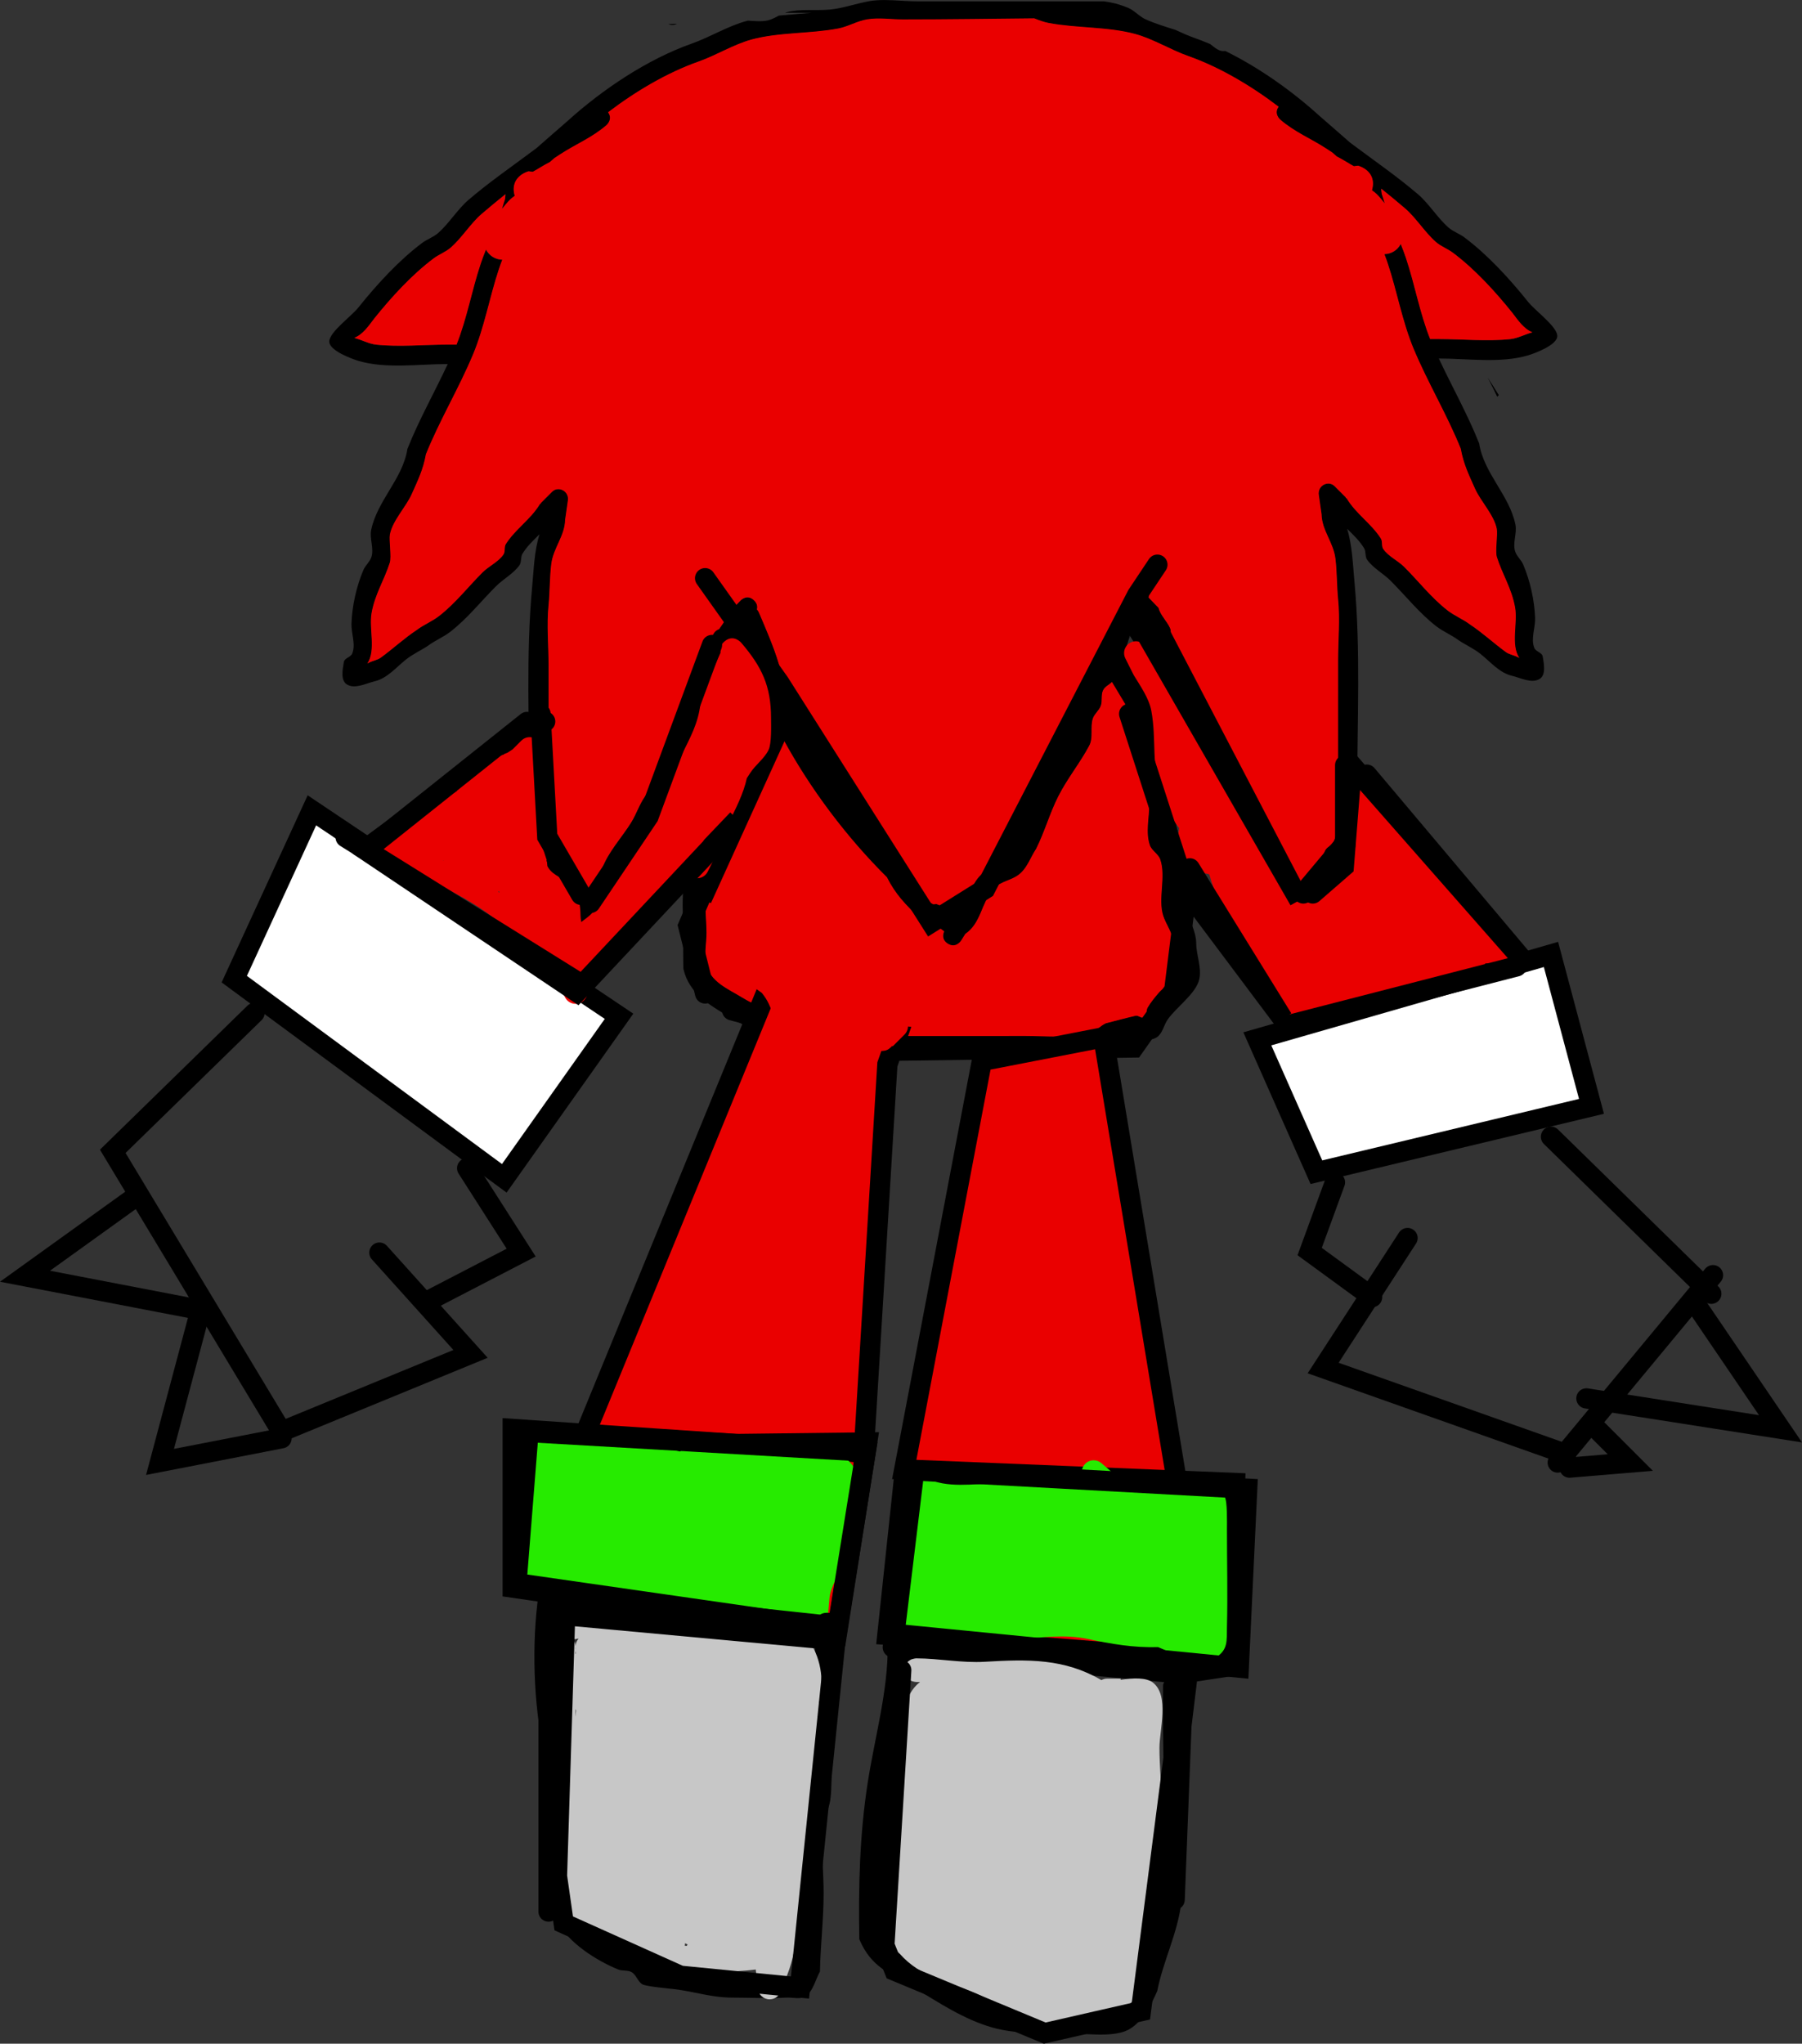 <svg version="1.1" xmlns="http://www.w3.org/2000/svg" xmlns:xlink="http://www.w3.org/1999/xlink" width="266.946" height="302.672" viewBox="0,0,266.946,302.672"><rect x="0" y="0" width="266.946" height="302.672" fill="#333333" stroke="none"/><g transform="translate(-101.433,-63.684)"><g data-paper-data="{&quot;isPaintingLayer&quot;:true}" fill-rule="nonzero" stroke-linejoin="miter" stroke-miterlimit="10" stroke-dasharray="" stroke-dashoffset="0" style="mix-blend-mode: normal"><path d="M201.028,67.374c-0.21,0 -0.41,-0.045 -0.59,-0.126c0.426,-0.016 0.851,-0.032 1.273,-0.046c-0.203,0.11 -0.436,0.172 -0.683,0.172z" fill="#000000" stroke="none" stroke-width="0.5" stroke-linecap="butt"/><path d="M323.467,122.207c-0.084,0.072 -0.163,0.149 -0.238,0.23c-0.454,-0.946 -0.923,-1.89 -1.403,-2.828c0.551,0.854 1.101,1.721 1.641,2.598z" fill="#000000" stroke="none" stroke-width="0.5" stroke-linecap="butt"/><path d="M217.811,166.617c1.698,0.424 1.273,2.122 1.273,2.122l-0.235,0.9c4.083,8.132 9.94,15.926 16.258,22.289c1.212,2.403 2.374,3.576 4.224,5.459l0.409,0.199c0.224,-0.059 0.395,-0.059 0.395,-0.059l-0,0l1.61,0.642c0.321,0.53 0.818,0.955 1.363,1.279c1.551,-1.553 1.811,-4.216 3.367,-5.973c1.089,-1.229 2.972,-1.481 4.208,-2.562c0.868,-0.759 1.15,-2.001 1.791,-2.959c1.298,-2.596 1.966,-5.174 3.273,-7.785c1.293,-2.584 3.053,-4.917 4.504,-7.363c0.542,-0.913 0.08,-2.657 0.314,-3.45c0.238,-0.804 0.984,-1.384 1.271,-2.172c0.306,-0.838 0.084,-1.834 0.483,-2.631c0.363,-0.727 1.281,-1.05 1.702,-1.745c0.246,-0.405 0.442,-0.834 0.609,-1.276c-0.384,-0.371 -0.79,-1.037 -0.309,-1.999c0.328,-0.655 0.792,-0.899 1.222,-0.961c0.071,-0.218 0.146,-0.434 0.228,-0.647c0.901,-2.338 2.016,-4.306 3.126,-6.53c0,0 0.644,-1.289 1.933,-0.644c0.782,0.391 0.852,1.019 0.787,1.453l1.47,1.527c0.283,1.13 1.265,1.969 1.724,3.04c0.234,0.546 -0.103,1.206 0.048,1.78c0.239,0.912 1.263,1.452 1.598,2.333c0.613,1.613 0.705,3.388 1.266,5.02c1.16,3.373 3.037,6.444 5.236,9.217c0.331,0.837 0.785,1.635 0.993,2.511c0.111,0.468 -0.253,1.004 -0.055,1.442c0.314,0.697 1.047,1.121 1.491,1.744c0.846,1.187 1.284,2.623 2.051,3.863c1.349,2.18 3.421,4.391 4.308,6.835c0.154,0.425 -0.312,0.943 -0.118,1.351c0.158,0.333 0.738,0.224 0.991,0.492c0.591,0.627 1.158,1.45 1.402,2.34c0.269,-0.462 0.611,-0.891 0.917,-1.328c0.51,-0.729 1.126,-1.379 1.667,-2.086c0.599,-0.783 0.655,-1.869 1.137,-2.728c0.286,-0.511 0.989,-0.723 1.226,-1.258c0.962,-2.179 0.654,-5.619 0.653,-7.924c0,-6.312 0,-12.624 0,-18.936c0,-2.926 0.301,-6.024 0.005,-8.938c-0.205,-2.012 -0.156,-4.127 -0.406,-6.118c-0.299,-2.389 -2.004,-4.146 -2.053,-6.549c-0,-0.013 -0.001,-0.026 -0.001,-0.04l-0.005,0.001l-0.404,-2.828c-0.012,-0.074 -0.018,-0.151 -0.018,-0.228c0,-0.796 0.645,-1.441 1.441,-1.441c0.398,0 0.758,0.161 1.019,0.422l1.647,1.647l-0.038,0.038l0.154,0.092c1.403,2.323 3.644,3.72 5.059,5.942c0.287,0.45 0.053,1.122 0.358,1.56c0.781,1.119 2.147,1.695 3.112,2.66c2.152,2.152 3.993,4.554 6.41,6.436c1.018,0.793 2.249,1.279 3.283,2.051c1.926,1.283 3.508,2.766 5.334,4.104c0.526,0.386 1.22,0.47 1.798,0.773c0.045,0.024 0.096,0.057 0.152,0.097c-1.31,-1.993 -0.216,-5.155 -0.629,-7.478c-0.501,-2.818 -1.882,-4.877 -2.7,-7.462c-0.271,-0.854 0.146,-3.344 -0.014,-4.17c-0.398,-2.057 -2.381,-4.068 -3.222,-5.955c-0.916,-2.055 -1.702,-3.625 -2.115,-5.926c-2.051,-5.075 -4.877,-9.746 -6.968,-14.753c-1.685,-4.036 -2.451,-8.466 -3.819,-12.595c-0.16,-0.482 -0.334,-0.964 -0.52,-1.445c1.077,-0.025 2.008,-0.64 2.482,-1.536c0.284,0.697 0.546,1.396 0.781,2.096c1.316,3.926 2.039,8.138 3.585,12.001c0.053,-0.005 0.084,-0.005 0.084,-0.005h1.235c3.447,0 7.137,0.373 10.561,0.007c1.109,-0.118 2.118,-0.708 3.196,-0.989c-1.298,-0.525 -2.129,-1.783 -2.957,-2.868c-2.535,-3.158 -5.543,-6.46 -8.809,-8.907c-0.801,-0.6 -1.785,-0.945 -2.538,-1.604c-1.621,-1.421 -2.949,-3.594 -4.565,-4.973c-1.124,-0.96 -2.305,-1.941 -3.52,-2.913c0.035,0.428 0.133,0.723 0.133,0.723c0.161,0.473 0.306,0.952 0.447,1.433c-0.236,-0.257 -0.475,-0.512 -0.716,-0.766c-0.352,-0.421 -0.734,-0.808 -1.188,-1.111c-0.017,-0.011 -0.034,-0.022 -0.051,-0.033c0.014,-0.048 0.027,-0.096 0.039,-0.146c0.699,-2.796 -2.097,-3.494 -2.097,-3.494l-0.617,0.079c-0.732,-0.393 -1.62,-0.993 -2.54,-1.449c-0.217,-0.193 -0.434,-0.385 -0.651,-0.577c-0.316,-0.211 -0.632,-0.418 -0.947,-0.621c-2.358,-1.52 -4.573,-2.381 -6.762,-4.245c0,0 -1.019,-0.873 -0.247,-1.918c-4.114,-3.135 -8.783,-5.883 -13.409,-7.514c-2.617,-0.922 -5.166,-2.53 -7.835,-3.255c-4.044,-1.098 -8.681,-0.842 -12.831,-1.631c-0.73,-0.139 -1.421,-0.41 -2.112,-0.679c-6.491,0.062 -12.979,0.162 -19.444,0.162c-1.757,0 -3.537,-0.296 -5.271,-0.016c-1.498,0.241 -2.822,1.075 -4.308,1.357c-4.15,0.788 -8.787,0.532 -12.831,1.631c-2.669,0.725 -5.218,2.332 -7.835,3.255c-4.626,1.631 -9.295,4.379 -13.409,7.514c0.772,1.044 -0.247,1.918 -0.247,1.918c-2.189,1.864 -4.404,2.726 -6.762,4.245c-0.315,0.203 -0.63,0.41 -0.947,0.621c-0.217,0.192 -0.434,0.384 -0.651,0.577c-0.92,0.456 -1.808,1.056 -2.54,1.449l-0.617,-0.079c0,0 -2.796,0.699 -2.097,3.494c0.012,0.05 0.026,0.098 0.039,0.146c-0.017,0.011 -0.034,0.022 -0.051,0.033c-0.454,0.303 -0.836,0.69 -1.188,1.111c-0.241,0.254 -0.48,0.509 -0.716,0.766c0.141,-0.481 0.286,-0.96 0.447,-1.433c0,0 0.098,-0.295 0.133,-0.723c-1.214,0.972 -2.395,1.953 -3.52,2.913c-1.615,1.38 -2.943,3.553 -4.565,4.973c-0.753,0.659 -1.737,1.004 -2.538,1.604c-3.266,2.446 -6.274,5.749 -8.809,8.907c-0.829,1.085 -1.659,2.343 -2.957,2.868c1.078,0.282 2.088,0.871 3.196,0.989c3.424,0.366 7.114,-0.007 10.561,-0.007h1.235c0,0 0.031,0 0.084,0.005c1.546,-3.862 2.269,-8.075 3.585,-12.001c0.235,-0.7 0.496,-1.399 0.781,-2.096c0.473,0.895 1.405,1.511 2.482,1.536c-0.186,0.482 -0.36,0.964 -0.52,1.445c-1.368,4.129 -2.134,8.559 -3.819,12.595c-2.091,5.007 -4.917,9.678 -6.968,14.753c-0.412,2.301 -1.199,3.871 -2.115,5.926c-0.841,1.887 -2.824,3.897 -3.222,5.955c-0.16,0.826 0.257,3.316 -0.014,4.17c-0.819,2.585 -2.199,4.644 -2.7,7.462c-0.413,2.324 0.681,5.486 -0.629,7.478c0.056,-0.04 0.107,-0.073 0.152,-0.097c0.578,-0.303 1.271,-0.388 1.798,-0.773c1.825,-1.338 3.408,-2.821 5.334,-4.104c1.034,-0.772 2.265,-1.258 3.283,-2.051c2.417,-1.882 4.259,-4.285 6.41,-6.436c0.965,-0.965 2.33,-1.541 3.112,-2.66c0.305,-0.437 0.072,-1.11 0.358,-1.56c1.416,-2.222 3.656,-3.619 5.059,-5.942l0.154,-0.092l-0.038,-0.038l1.647,-1.647c0.261,-0.261 0.621,-0.422 1.019,-0.422c0.796,0 1.441,0.645 1.441,1.441c0,0.078 -0.006,0.154 -0.018,0.228l-0.404,2.828l-0.005,-0.001c-0,0.013 -0,0.026 -0.001,0.04c-0.048,2.403 -1.753,4.159 -2.053,6.549c-0.249,1.991 -0.201,4.106 -0.406,6.118c-0.296,2.913 0.005,6.011 0.005,8.938c0,6.312 0,12.624 0,18.936c-0.001,2.305 -0.31,5.745 0.653,7.924c0.237,0.536 0.939,0.748 1.226,1.258c0.482,0.859 0.539,1.946 1.137,2.728c0.541,0.707 1.156,1.357 1.667,2.086c0.306,0.437 0.648,0.866 0.917,1.328c0.244,-0.89 0.811,-1.713 1.402,-2.34c0.253,-0.268 0.833,-0.159 0.991,-0.492c0.194,-0.409 -0.273,-0.926 -0.118,-1.351c0.887,-2.444 2.959,-4.655 4.308,-6.835c0.767,-1.24 1.205,-2.676 2.051,-3.863c0.444,-0.623 1.177,-1.047 1.491,-1.744c0.198,-0.439 -0.166,-0.974 -0.055,-1.442c0.208,-0.876 0.662,-1.674 0.993,-2.511c2.199,-2.772 4.076,-5.844 5.236,-9.217c0.561,-1.632 0.653,-3.407 1.266,-5.02c0.335,-0.881 1.358,-1.422 1.598,-2.333c0.151,-0.574 -0.186,-1.235 0.048,-1.78c0.459,-1.071 1.441,-1.91 1.724,-3.04l1.882,-1.956c0,0 1.019,-1.019 2.038,0c0.475,0.475 0.507,0.95 0.406,1.322c0.196,0.219 0.288,0.433 0.288,0.433c1.011,2.372 2.239,5.197 2.96,7.646c0.463,1.574 0.608,3.085 0.95,4.613c0.007,0.002 0.015,0.004 0.023,0.006zM214.843,177.785c-0.663,0.976 -1.922,1.476 -2.502,2.503c-0.854,1.512 -0.59,3.507 -1.493,4.99c-0.666,1.094 -1.547,2.156 -1.754,3.421c-0.403,1.458 -1.41,2.679 -2.185,3.978c-1.464,2.456 -0.773,6.465 -0.773,9.138c0,1.533 -0.349,3.095 -0.047,4.598c0.531,2.641 3.287,3.72 5.23,4.922c2.432,1.504 4.832,2.172 7.314,3.398c0.73,0.361 1.188,1.187 1.953,1.469c4.42,1.626 10.181,0.864 14.801,0.864c6,0 12,0 18,0c2.867,0 6.849,0.387 9.533,-0.437c0.862,-0.265 1.473,-1.065 2.297,-1.43c0.106,-0.047 4.314,-1.108 4.456,-1.12c0.438,-0.036 0.932,0.497 1.294,0.248c0.411,-0.282 0.183,-0.999 0.431,-1.431c0.461,-0.804 1.066,-1.52 1.667,-2.227c0.823,-0.968 2.426,-1.512 2.622,-2.768c0.237,-1.521 -0.546,-3.046 -0.55,-4.585c0.059,-1.426 -1.005,-2.673 -1.437,-4.033c-0.806,-2.539 0.451,-5.764 -0.444,-8.332c-0.283,-0.813 -1.246,-1.269 -1.53,-2.082c-0.666,-1.905 -0.093,-4.035 -0.09,-6.053c0.002,-1.452 -0.362,-2.882 -0.491,-4.328c-0.157,-1.75 0.426,-3.557 0.038,-5.27c-0.518,-2.289 -2.204,-4.584 -2.952,-6.834c-0.554,-1.668 -0.587,-2.512 -1.173,-3.214c-0.176,0.401 -0.369,0.788 -0.586,1.154c-0.378,0.636 -1.26,0.887 -1.591,1.548c-0.348,0.695 -0.076,1.577 -0.341,2.308c-0.259,0.716 -0.976,1.217 -1.199,1.945c-0.388,1.273 0.113,2.783 -0.509,3.96c-1.328,2.514 -3.237,4.872 -4.553,7.457c-1.317,2.589 -2.009,5.249 -3.314,7.858c-0.795,1.196 -1.258,2.666 -2.325,3.627c-1.261,1.135 -2.919,1.092 -4.026,2.378c-1.843,2.141 -1.786,4.973 -4.168,6.64l-0.643,1.015c0,0 -0.799,1.199 -1.998,0.4c-0.898,-0.599 -0.675,-1.422 -0.506,-1.797c-0.363,-0.253 -0.709,-0.531 -1.028,-0.835l-0,0c-0.428,0.016 -0.781,-0.16 -0.781,-0.16l-1.845,-0.943c-2.075,-2.045 -3.552,-3.486 -4.874,-6.108c-5.908,-5.856 -11.364,-13.115 -15.417,-20.612c-0.796,1.585 -1.449,3.215 -2.512,4.781zM271.542,165.247c0.787,2.353 2.518,4.75 3.048,7.166c0.541,2.468 0.26,5.675 0.538,8.23c0.228,2.099 -0.843,5.263 -0.081,7.119c0.306,0.745 1.22,1.152 1.47,1.918c0.864,2.639 -0.318,6.189 0.556,8.668c0.577,1.637 1.519,3.232 1.563,4.967c-0.006,1.811 0.849,3.648 0.45,5.415c-0.482,2.134 -3.503,4.198 -4.712,6.005c-0.557,0.834 -0.731,2.017 -1.569,2.569c-1.237,0.815 -4.667,0.422 -6.25,1.128c-0.951,0.424 -1.703,1.275 -2.703,1.57c-3.043,0.896 -7.262,0.564 -10.467,0.564c-6,0 -12,0 -18,0c-5.161,0 -11.18,0.655 -16.129,-1.126c-0.821,-0.296 -1.337,-1.151 -2.118,-1.541c-2.555,-1.278 -5.172,-2.032 -7.686,-3.602c-2.884,-1.801 -5.901,-3.393 -6.77,-7.078c-0.06,-0.255 -0.047,-4.932 -0.047,-5.402c0,-3.424 -0.522,-7.696 1.227,-10.862c0.568,-1.029 1.577,-1.871 1.815,-3.022c0.375,-1.658 1.326,-3.15 2.246,-4.579c0.944,-1.466 0.637,-3.499 1.507,-5.01c0.354,-0.616 1.214,-0.761 1.717,-1.264c0.864,-0.864 2.165,-2.844 2.637,-3.971c0.49,-1.171 0.796,-2.444 1.5,-3.5l0.165,-0.705c-0.646,-2.087 -0.781,-4.165 -1.418,-6.24c-0.613,-1.996 -1.528,-4.202 -2.392,-6.216c-0.717,2.33 -2.222,3.984 -3.086,6.371c-0.568,1.569 -0.661,3.282 -1.204,4.86c-1.216,3.53 -3.136,6.832 -5.467,9.72c-0.443,1.089 -0.235,2.38 -0.709,3.456c-0.4,0.909 -1.242,1.552 -1.802,2.372c-1.673,2.453 -3.094,5.226 -4.661,7.771c-0.437,0.709 -1.05,1.33 -1.33,2.114c-0.218,0.611 0.179,1.366 -0.118,1.942c-0.287,0.556 -1.054,0.695 -1.479,1.154c-1.258,1.362 -1.281,3.952 -3.447,4.546c-1.101,0.302 -2.901,-3.354 -3.291,-3.911c-0.587,-0.839 -2.127,-2.446 -2.605,-3.533c-0.211,-0.48 -0.097,-1.076 -0.355,-1.532c-0.302,-0.535 -1.03,-0.77 -1.267,-1.337c-1.142,-2.726 -0.969,-6.354 -0.971,-9.24c0,-10.161 -0.514,-20.488 0.417,-30.582c0.242,-2.621 0.322,-5.339 1.083,-7.802c-0.926,0.911 -1.856,1.796 -2.51,2.867c-0.312,0.511 -0.113,1.25 -0.465,1.734c-0.913,1.256 -2.377,2.005 -3.475,3.103c-2.26,2.26 -4.214,4.762 -6.763,6.737c-1.027,0.795 -2.267,1.284 -3.304,2.066c-1.066,0.711 -2.258,1.236 -3.258,2.037c-1.46,1.17 -2.783,2.777 -4.603,3.214c-1.354,0.325 -2.968,1.208 -4.15,0.472c-0.952,-0.593 -0.636,-2.229 -0.444,-3.334c0.099,-0.574 1.014,-0.696 1.235,-1.235c0.563,-1.371 -0.158,-2.964 -0.109,-4.446c0.087,-2.606 0.744,-5.541 1.768,-7.935c0.288,-0.673 0.919,-1.171 1.164,-1.861c0.454,-1.276 -0.286,-2.736 -0.014,-4.063c0.889,-4.338 4.699,-7.608 5.366,-11.995c1.723,-4.344 4.022,-8.384 5.974,-12.579h-0.059c-4.175,0 -9.134,0.74 -13.172,-0.471c-0.825,-0.247 -4.365,-1.498 -4.317,-2.886c0.05,-1.442 3.475,-3.863 4.412,-5.142c2.701,-3.355 5.885,-6.842 9.357,-9.445c0.736,-0.552 1.658,-0.844 2.35,-1.45c1.603,-1.406 2.891,-3.53 4.492,-4.906c3.033,-2.607 6.535,-5.021 9.763,-7.437c0.101,-0.075 0.202,-0.15 0.303,-0.223c1.534,-1.357 3.071,-2.678 4.548,-3.968c5.224,-4.74 11.891,-9.206 18.517,-11.548c2.697,-0.953 5.324,-2.596 8.082,-3.332c0.063,-0.017 0.127,-0.034 0.191,-0.05c1.008,0.057 2.051,0.174 2.96,-0.039c0.579,-0.136 1.104,-0.432 1.635,-0.71c1.606,-0.16 3.234,-0.26 4.838,-0.414c-1.311,-0.005 -2.621,-0.007 -3.931,-0.004c0.112,-0.041 0.225,-0.076 0.34,-0.106c1.853,-0.478 4.278,-0.19 6.211,-0.36c2.022,-0.177 3.959,-0.905 5.959,-1.256c0.335,-0.059 0.681,-0.099 1.034,-0.124c0.803,-0.058 1.643,-0.042 2.486,-0.003c0,0 0,0 0,0c1.193,0.055 2.391,0.156 3.49,0.156c6.204,0 12.407,0 18.611,0c1.892,0 3.785,0 5.677,0c1.145,0 2.291,0 3.436,0c1.09,0.139 2.233,0.404 3.603,0.976c0.591,0.247 1.081,0.683 1.595,1.077c0.305,0.234 0.619,0.454 0.966,0.61c1.4,0.628 2.898,1.085 4.403,1.557c0.947,0.44 1.893,0.864 2.849,1.202c0.772,0.273 1.545,0.575 2.315,0.902c0.677,0.517 1.326,1.14 2.113,1.037c0.039,-0.005 0.077,-0.011 0.115,-0.016c5.062,2.481 9.946,5.972 13.973,9.625c1.477,1.291 3.013,2.611 4.548,3.968c0.101,0.073 0.202,0.147 0.303,0.223c3.228,2.416 6.73,4.83 9.763,7.437c1.601,1.376 2.889,3.5 4.492,4.906c0.692,0.607 1.613,0.898 2.35,1.45c3.472,2.603 6.656,6.09 9.357,9.445c0.937,1.279 4.362,3.701 4.412,5.142c0.048,1.387 -3.492,2.638 -4.317,2.886c-4.038,1.211 -8.997,0.471 -13.172,0.471h-0.059c1.952,4.195 4.251,8.235 5.974,12.579c0.668,4.387 4.478,7.657 5.366,11.995c0.272,1.327 -0.468,2.787 -0.014,4.063c0.245,0.689 0.877,1.188 1.164,1.861c1.024,2.394 1.682,5.329 1.768,7.935c0.049,1.482 -0.671,3.074 -0.109,4.446c0.221,0.539 1.136,0.661 1.235,1.235c0.191,1.105 0.507,2.741 -0.444,3.334c-1.182,0.736 -2.796,-0.147 -4.15,-0.472c-1.82,-0.437 -3.142,-2.044 -4.603,-3.214c-0.999,-0.801 -2.192,-1.327 -3.258,-2.037c-1.037,-0.782 -2.277,-1.27 -3.304,-2.066c-2.549,-1.975 -4.503,-4.477 -6.763,-6.737c-1.098,-1.098 -2.562,-1.847 -3.475,-3.103c-0.352,-0.484 -0.153,-1.223 -0.465,-1.734c-0.654,-1.071 -1.585,-1.957 -2.51,-2.867c0.761,2.463 0.841,5.181 1.083,7.802c0.931,10.093 0.417,20.421 0.417,30.582c-0.002,2.886 0.171,6.514 -0.971,9.24c-0.237,0.566 -0.965,0.802 -1.267,1.337c-0.258,0.456 -0.144,1.052 -0.355,1.532c-0.477,1.087 -2.017,2.694 -2.605,3.533c-0.39,0.557 -2.19,4.213 -3.291,3.911c-2.166,-0.594 -2.189,-3.184 -3.447,-4.546c-0.424,-0.459 -1.192,-0.599 -1.479,-1.154c-0.297,-0.576 0.1,-1.331 -0.118,-1.942c-0.28,-0.784 -0.893,-1.405 -1.33,-2.114c-1.568,-2.545 -2.989,-5.318 -4.661,-7.771c-0.559,-0.82 -1.402,-1.463 -1.802,-2.372c-0.473,-1.077 -0.265,-2.367 -0.709,-3.456c-2.332,-2.888 -4.252,-6.189 -5.467,-9.72c-0.543,-1.578 -0.637,-3.29 -1.204,-4.86c-0.92,-2.544 -2.571,-4.257 -3.217,-6.842l-0.327,-0.31c-0.293,0.501 -0.578,1.006 -0.826,1.53c-0.484,1.024 -0.837,2.168 -1.184,3.322c1.946,1.376 2.374,2.787 3.3,5.555z" fill="#000000" stroke="none" stroke-width="0.5" stroke-linecap="butt"/><path d="M217.396,173.034c4.053,7.497 9.515,14.707 15.423,20.563c1.322,2.622 2.769,4.036 4.844,6.08l1.835,0.941c0,0 0.349,0.176 0.777,0.16l0,-0c0.319,0.303 0.661,0.582 1.023,0.835c-0.169,0.375 -0.393,1.198 0.505,1.797c1.199,0.799 1.99,-0.398 1.99,-0.398l0.64,-1.014c2.382,-1.667 2.298,-4.479 4.141,-6.62c1.107,-1.286 2.758,-1.227 4.019,-2.362c1.068,-0.961 1.529,-2.417 2.324,-3.613c1.305,-2.609 2.002,-5.25 3.319,-7.839c1.315,-2.585 3.229,-4.935 4.557,-7.449c0.622,-1.177 0.124,-2.683 0.512,-3.956c0.222,-0.728 0.94,-1.228 1.199,-1.944c0.265,-0.731 -0.006,-1.611 0.342,-2.307c0.331,-0.662 1.213,-0.912 1.591,-1.548c0.217,-0.366 0.48,-0.824 0.656,-1.225c0.586,0.702 0.622,1.549 1.176,3.217c0.748,2.25 2.44,4.554 2.958,6.843c0.388,1.714 -0.192,3.527 -0.035,5.277c0.13,1.446 0.496,2.882 0.493,4.334c-0.003,2.018 -0.574,4.158 0.091,6.063c0.284,0.813 1.246,1.272 1.53,2.085c0.895,2.567 -0.364,5.805 0.442,8.344c0.432,1.36 1.494,2.612 1.435,4.037c0.004,1.539 0.785,3.069 0.548,4.59c-0.196,1.256 -1.801,1.804 -2.624,2.772c-0.6,0.706 -1.207,1.425 -1.669,2.23c-0.248,0.432 -0.022,1.151 -0.432,1.433c-0.362,0.248 -0.857,-0.284 -1.294,-0.248c-0.142,0.012 -4.354,1.077 -4.459,1.124c-0.825,0.365 -1.438,1.168 -2.3,1.433c-2.684,0.823 -6.677,0.443 -9.544,0.443c-6,0 -12.031,0.004 -18.031,0.004c-4.62,0 -10.401,0.753 -14.821,-0.874c-0.764,-0.281 -1.225,-1.11 -1.955,-1.471c-2.482,-1.226 -4.889,-1.902 -7.321,-3.406c-1.943,-1.202 -4.703,-2.288 -5.234,-4.929c-0.302,-1.503 0.045,-3.07 0.045,-4.603c0,-2.673 -0.693,-6.694 0.77,-9.15c0.775,-1.3 1.782,-2.526 2.184,-3.984c0.206,-1.265 1.088,-2.332 1.754,-3.426c0.903,-1.483 0.641,-3.486 1.495,-4.998c0.58,-1.027 1.841,-1.532 2.504,-2.508c1.064,-1.566 1.802,-3.145 2.598,-4.73z" data-paper-data="{&quot;noHover&quot;:false,&quot;origItem&quot;:[&quot;Path&quot;,{&quot;applyMatrix&quot;:true,&quot;segments&quot;:[[[429.68561,355.57036],[2.12731,-3.13223],[-1.32561,1.95182]],[[424.68155,360.57645],[1.16057,-2.05424],[-1.7079,3.02304]],[[421.69538,370.55562],[1.80564,-2.96569],[-1.33264,2.18882]],[[418.18817,377.39676],[0.41236,-2.52919],[-0.80556,2.91653]],[[413.81914,385.35335],[1.54909,-2.59912],[-2.92722,4.91139]],[[412.27344,403.62891],[0,-5.34535],[0,3.06545]],[[412.17981,412.82477],[-0.60457,-3.00524],[1.06272,5.28265]],[[422.63942,422.66781],[-3.88543,-2.40307],[4.864,3.0083]],[[437.26696,429.46357],[-4.96429,-2.45103],[1.46055,0.72112]],[[441.17226,432.40088],[-1.52867,-0.56251],[8.83999,3.25289]],[[470.77344,434.12891],[-9.23903,0],[12,0]],[[506.77344,434.12891],[-12,0],[5.73368,0]],[[525.83917,433.2559],[-5.3673,1.64661],[1.72484,-0.52916]],[[530.43405,430.39533],[-1.64973,0.7304],[0.21123,-0.09352]],[[539.3458,428.15513],[-0.284,0.02357],[0.87525,-0.07265]],[[541.93338,428.65163],[-0.7243,0.49673],[0.82194,-0.56369]],[[542.79616,425.78885],[-0.49585,0.86455],[0.92247,-1.60838]],[[546.12935,421.3357],[-1.20062,1.41293],[1.64585,-1.9369]],[[551.37307,415.79975],[-0.39137,2.51141],[0.47408,-3.04213]],[[550.27344,406.62891],[0.00856,3.07883],[0.11813,-2.8516]],[[547.40044,398.56317],[0.86359,2.72025],[-1.61189,-5.07734]],[[546.5123,381.89973],[1.78928,5.13462],[-0.56676,-1.62642]],[[543.45305,377.7357],[0.56805,1.62597],[-1.33114,-3.81021]],[[543.27344,365.62891],[-0.00645,4.03604],[0.00464,-2.90358]],[[542.29047,356.97379],[0.25926,2.89199],[-0.31373,-3.49964]],[[542.36707,346.43304],[0.77553,3.42702],[-1.03597,-4.57791]],[[536.46288,332.76478],[1.49558,4.49987],[-1.10856,-3.33543]],[[534.11714,326.3369],[1.17173,1.40333],[-0.35156,0.80243]],[[532.94488,328.64422],[0.43444,-0.73182],[-0.75558,1.27278]],[[529.7626,331.7411],[0.66286,-1.32342],[-0.69668,1.39094]],[[529.0812,336.35806],[0.52934,-1.46282],[-0.51828,1.43224]],[[526.68416,340.2482],[0.4442,-1.4569],[-0.77624,2.54588]],[[525.66604,348.16778],[1.24334,-2.35332],[-2.65668,5.02848]],[[516.56104,363.0811],[2.6306,-5.16952],[-2.63456,5.17732]],[[509.93308,378.79796],[2.60948,-5.21892],[-1.58966,2.3925]],[[505.28208,386.05244],[2.13508,-1.92156],[-2.5218,2.2696]],[[497.23088,390.80796],[2.21384,-2.57246],[-3.68514,4.28212]],[[488.89544,404.08872],[4.76372,-3.3339],[0,0]],[487.60884,406.1195],[[483.61278,406.91872],[2.39764,1.59842],[-1.7962,-1.19748]],[[482.60014,403.3248],[-0.33704,0.75042],[-0.72536,-0.50564]],[[480.544,401.65534],[0.63884,0.6069],[0,0]],[[480.54394,401.65536],[0,0],[-0.85668,0.03226]],[478.98256,401.33528],[[475.29308,399.44894],[0,0],[-4.14926,-4.08938]],[[465.54524,387.23224],[2.64382,5.24408],[-11.81681,-11.71176]],[[434.71055,346.00809],[8.10634,14.99497],[-1.59274,3.16978]]],&quot;closed&quot;:true}]}" fill="#ea0000" stroke="none" stroke-width="0.5" stroke-linecap="butt"/><path d="M239.74,197.627l-0.409,-0.199c-1.85,-1.883 -3.015,-3.056 -4.227,-5.46c-6.352,-6.396 -12.254,-14.245 -16.34,-22.422c-1.281,-2.565 -1.199,-4.959 -1.952,-7.516c-0.72,-2.449 -1.955,-5.281 -2.966,-7.653c0,0 -0.092,-0.215 -0.288,-0.434c0.101,-0.372 0.068,-0.848 -0.407,-1.323c-1.019,-1.019 -1.969,-0.046 -1.969,-0.046l-1.882,1.955c-0.283,1.13 -1.266,1.968 -1.725,3.039c-0.234,0.546 0.102,1.205 -0.049,1.779c-0.239,0.912 -1.263,1.452 -1.598,2.333c-0.613,1.613 -0.706,3.386 -1.267,5.018c-1.16,3.373 -3.038,6.443 -5.237,9.215c-0.331,0.837 -0.786,1.635 -0.994,2.511c-0.111,0.468 0.252,1.003 0.055,1.442c-0.314,0.697 -1.047,1.121 -1.491,1.744c-0.846,1.187 -1.284,2.623 -2.052,3.863c-1.349,2.18 -3.421,4.39 -4.308,6.834c-0.154,0.425 0.311,0.942 0.118,1.351c-0.158,0.333 -0.791,0.287 -1.044,0.556c-0.591,0.627 -1.158,1.45 -1.402,2.34c-0.269,-0.462 -0.611,-0.891 -0.917,-1.328c-0.51,-0.729 -1.127,-1.38 -1.668,-2.087c-0.599,-0.783 -0.656,-1.87 -1.138,-2.729c-0.286,-0.511 -0.99,-0.723 -1.226,-1.259c-0.962,-2.179 -0.656,-5.622 -0.655,-7.927c0,-6.312 -0.005,-12.632 -0.005,-18.944c0,-2.926 -0.303,-6.029 -0.007,-8.943c0.205,-2.012 0.155,-4.13 0.405,-6.121c0.299,-2.389 2.004,-4.15 2.052,-6.553c0,-0.013 0.001,-0.027 0.001,-0.04l0.005,0.001l0.404,-2.83c0.012,-0.074 0.018,-0.151 0.018,-0.228c0,-0.796 -0.645,-1.442 -1.441,-1.442c-0.398,0 -0.676,0.156 -0.937,0.417l-1.647,1.646l0.038,0.038l-0.154,0.092c-1.403,2.323 -3.644,3.716 -5.06,5.938c-0.287,0.45 -0.053,1.121 -0.358,1.559c-0.781,1.119 -2.147,1.694 -3.112,2.659c-2.152,2.152 -3.994,4.552 -6.411,6.434c-1.018,0.793 -2.249,1.279 -3.283,2.05c-1.926,1.283 -3.509,2.765 -5.334,4.103c-0.526,0.386 -1.22,0.47 -1.798,0.773c-0.045,0.024 -0.174,0.083 -0.23,0.123c1.31,-1.993 0.215,-5.158 0.628,-7.482c0.501,-2.818 1.881,-4.88 2.7,-7.465c0.271,-0.854 -0.146,-3.346 0.013,-4.172c0.398,-2.057 2.381,-4.071 3.222,-5.957c0.916,-2.055 1.702,-3.629 2.115,-5.929c2.051,-5.075 4.878,-9.755 6.969,-14.762c1.685,-4.036 2.453,-8.473 3.822,-12.602c0.16,-0.482 0.334,-0.965 0.52,-1.446c-1.077,-0.025 -1.934,-0.605 -2.407,-1.5c-0.284,0.697 -0.545,1.395 -0.78,2.095c-1.316,3.926 -2.037,8.132 -3.583,11.994c-0.053,-0.005 -0.084,-0.005 -0.084,-0.005l-1.235,-0c-3.447,0 -7.137,0.372 -10.561,0.006c-1.109,-0.118 -2.199,-0.725 -3.277,-1.007c1.298,-0.525 2.129,-1.785 2.958,-2.869c2.535,-3.158 5.544,-6.466 8.811,-8.912c0.801,-0.6 1.785,-0.946 2.538,-1.605c1.621,-1.421 2.951,-3.597 4.566,-4.976c1.124,-0.96 2.306,-1.942 3.521,-2.915c-0.035,0.428 -0.063,0.766 -0.063,0.766c-0.161,0.473 -0.305,0.951 -0.447,1.432c0.236,-0.257 0.404,-0.554 0.645,-0.808c0.352,-0.421 0.734,-0.808 1.189,-1.112c0.017,-0.011 0.034,-0.022 0.051,-0.034c-0.014,-0.048 -0.027,-0.096 -0.039,-0.146c-0.699,-2.796 2.098,-3.496 2.098,-3.496l0.617,0.079c0.732,-0.393 1.621,-0.995 2.541,-1.45c0.217,-0.193 0.434,-0.386 0.651,-0.577c0.316,-0.211 0.633,-0.419 0.947,-0.622c2.358,-1.52 4.576,-2.385 6.765,-4.249c0,0 1.02,-0.874 0.248,-1.918c4.114,-3.135 8.79,-5.888 13.416,-7.519c2.617,-0.922 5.17,-2.532 7.839,-3.257c4.044,-1.098 8.689,-0.845 12.838,-1.633c1.486,-0.282 2.813,-1.116 4.311,-1.358c1.735,-0.279 3.517,0.016 5.275,0.016c6.465,0 12.965,-0.099 19.456,-0.162c0.692,0.269 1.384,0.541 2.114,0.68c4.15,0.788 8.794,0.535 12.838,1.633c2.669,0.725 5.223,2.335 7.839,3.257c4.626,1.631 9.302,4.384 13.416,7.519c-0.772,1.044 0.248,1.918 0.248,1.918c2.189,1.864 4.407,2.729 6.765,4.249c0.315,0.203 0.631,0.41 0.947,0.622c0.217,0.192 0.434,0.384 0.651,0.577c0.92,0.456 1.809,1.057 2.541,1.45l0.617,-0.079c0,0 2.797,0.701 2.098,3.496c-0.012,0.05 -0.026,0.099 -0.039,0.146c0.017,0.011 0.034,0.022 0.051,0.034c0.454,0.303 0.837,0.691 1.189,1.112c0.241,0.254 0.41,0.552 0.646,0.809c-0.141,-0.481 -0.286,-0.959 -0.447,-1.432c0,0 -0.029,-0.339 -0.064,-0.767c1.214,0.972 2.397,1.955 3.521,2.915c1.615,1.38 2.945,3.556 4.566,4.976c0.753,0.659 1.737,1.005 2.538,1.605c3.266,2.446 6.276,5.754 8.811,8.912c0.829,1.085 1.66,2.344 2.958,2.869c-1.078,0.282 -2.168,0.889 -3.277,1.008c-3.424,0.366 -7.114,-0.006 -10.561,-0.006l-1.235,0c0,0 -0.031,0 -0.084,0.005c-1.546,-3.862 -2.267,-8.068 -3.583,-11.994c-0.235,-0.7 -0.496,-1.398 -0.78,-2.095c-0.473,0.895 -1.331,1.475 -2.408,1.5c0.186,0.482 0.361,0.964 0.52,1.446c1.368,4.129 2.136,8.566 3.822,12.602c2.091,5.007 4.918,9.687 6.969,14.762c0.412,2.301 1.199,3.875 2.115,5.929c0.841,1.887 2.824,3.9 3.222,5.957c0.16,0.826 -0.257,3.318 0.013,4.172c0.819,2.585 2.199,4.647 2.7,7.465c0.413,2.324 -0.682,5.489 0.628,7.482c-0.056,-0.04 -0.185,-0.099 -0.23,-0.123c-0.578,-0.303 -1.271,-0.388 -1.798,-0.773c-1.825,-1.338 -3.409,-2.82 -5.334,-4.103c-1.034,-0.772 -2.265,-1.258 -3.283,-2.05c-2.417,-1.882 -4.259,-4.282 -6.411,-6.434c-0.965,-0.965 -2.331,-1.54 -3.112,-2.659c-0.305,-0.437 -0.072,-1.109 -0.358,-1.559c-1.416,-2.222 -3.657,-3.615 -5.06,-5.938l-0.154,-0.092l0.038,-0.038l-1.647,-1.646c-0.261,-0.261 -0.539,-0.418 -0.937,-0.418c-0.796,0 -1.441,0.646 -1.441,1.442c0,0.078 0.006,0.154 0.018,0.228l0.404,2.83l0.005,-0.001c0,0.013 0,0.027 0.001,0.04c0.048,2.403 1.753,4.164 2.052,6.553c0.249,1.991 0.2,4.11 0.405,6.121c0.296,2.913 -0.007,6.016 -0.007,8.943c0,6.312 -0.005,12.632 -0.005,18.944c0.001,2.305 0.307,5.748 -0.655,7.927c-0.237,0.536 -0.94,0.748 -1.226,1.259c-0.482,0.859 -0.54,1.947 -1.138,2.729c-0.541,0.707 -1.157,1.358 -1.668,2.087c-0.306,0.437 -0.649,0.866 -0.917,1.328c-0.244,-0.89 -0.811,-1.713 -1.402,-2.34c-0.253,-0.268 -0.887,-0.222 -1.045,-0.555c-0.194,-0.409 0.272,-0.926 0.118,-1.351c-0.887,-2.444 -2.959,-4.654 -4.308,-6.834c-0.767,-1.24 -1.206,-2.675 -2.052,-3.863c-0.444,-0.623 -1.177,-1.047 -1.491,-1.744c-0.198,-0.439 0.166,-0.974 0.055,-1.442c-0.208,-0.876 -0.663,-1.674 -0.994,-2.511c-2.199,-2.772 -4.078,-5.842 -5.237,-9.215c-0.561,-1.632 -0.654,-3.405 -1.267,-5.018c-0.335,-0.881 -1.359,-1.421 -1.598,-2.333c-0.151,-0.574 0.185,-1.234 -0.049,-1.779c-0.459,-1.071 -1.442,-1.909 -1.725,-3.039l-1.47,-1.527c0.066,-0.434 0.066,-1.019 -0.716,-1.41c-1.289,-0.644 -1.934,0.646 -1.934,0.646c-1.11,2.224 -2.23,4.198 -3.132,6.537c-0.622,1.613 -0.857,3.408 -1.755,4.887c-0.422,0.695 -1.341,1.019 -1.704,1.746c-0.398,0.798 -0.178,1.795 -0.484,2.632c-0.288,0.788 -1.035,1.368 -1.273,2.173c-0.235,0.793 0.226,2.537 -0.316,3.451c-1.451,2.446 -3.217,4.782 -4.51,7.365c-1.306,2.611 -1.978,5.189 -3.276,7.786c-0.641,0.958 -0.925,2.2 -1.793,2.96c-1.236,1.081 -3.122,1.333 -4.211,2.563c-1.556,1.757 -1.818,4.42 -3.369,5.973c-0.545,-0.324 -1.042,-0.749 -1.364,-1.279l-1.611,-0.642c0,0 -0.171,0 -0.395,0.059z" data-paper-data="{&quot;noHover&quot;:false,&quot;origItem&quot;:[&quot;Path&quot;,{&quot;applyMatrix&quot;:true,&quot;segments&quot;:[[428.77344,632.62891],[[432.68561,634.18746],[0,0],[0.78054,1.2883]],[[435.9963,637.29504],[-1.32413,-0.78824],[3.7681,-3.77294]],[[444.17435,622.78482],[-3.77965,4.26886],[2.6443,-2.98656]],[[454.39536,616.56088],[-3.00254,2.62613],[2.10831,-1.844]],[[458.74625,609.37216],[-1.55756,2.32794],[3.15338,-6.30677]],[[466.69596,590.46184],[-3.17336,6.34267],[3.14011,-6.2762]],[[477.63704,572.57553],[-3.52591,5.9427],[1.31653,-2.21892]],[[478.40044,564.19464],[-0.56966,1.92578],[0.57798,-1.95387]],[[481.48899,558.91962],[-0.69897,1.91393],[0.74313,-2.03484]],[[482.66135,552.52737],[-0.9676,1.93819],[0.8816,-1.76593]],[[486.79616,548.28885],[-1.02403,1.68734],[2.17931,-3.59094]],[[491.04892,536.42664],[-1.51099,3.91933],[2.18981,-5.6801]],[[498.64294,520.56366],[-2.69735,5.40272],[0,0]],[[503.33869,518.99841],[-3.1305,-1.56525],[1.89962,0.94981]],[[505.2493,522.52769],[0.15956,-1.0533],[0,0]],[[508.81914,526.23779],[0,0],[0.68636,2.74545]],[[513.00702,533.62285],[-1.1147,-2.60116],[0.56809,1.32564]],[[513.12326,537.948],[-0.36601,-1.39502],[0.5811,2.21483]],[[517.00419,543.61605],[-0.81347,-2.14043],[1.48935,3.91882]],[[520.0788,555.81133],[-1.36311,-3.9645],[2.81721,8.19365]],[[532.79746,578.20005],[-5.34231,-6.73426],[0.80428,2.03344]],[[535.21028,584.30036],[-0.50483,-2.12764],[0.26979,1.13707]],[[535.07614,587.80372],[-0.48019,-1.06543],[0.76358,1.6942]],[[538.69902,592.04105],[-1.07841,-1.5134],[2.05528,2.88431]],[[543.6816,601.42533],[-1.86413,-3.01139],[3.27775,5.29502]],[[554.14644,618.02797],[-2.15553,-5.93642],[0.3749,1.03248]],[[553.8593,621.31074],[-0.47015,-0.99273],[0.38365,0.81007]],[[556.26762,622.50683],[-0.61517,-0.6519],[1.43627,1.52202]],[[559.67327,628.19004],[-0.59338,-2.16115],[0.65247,-1.1223]],[[561.89983,624.96415],[-0.74282,1.06172],[1.23944,-1.77156]],[[565.94817,619.89636],[-1.31341,1.71743],[1.45401,-1.90129]],[[568.71063,613.26837],[-1.17123,2.08741],[0.69597,-1.24039]],[[571.68793,610.21185],[-0.57456,1.30109],[2.33772,-5.29372]],[[573.27344,590.96224],[0.00356,5.59918],[0,-15.33333]],[[573.27344,544.96224],[0,15.33333],[0,-7.1089]],[[573.28536,523.25092],[0.72006,7.07717],[-0.49716,-4.88638]],[[572.29966,508.38988],[0.60563,4.83635],[-0.72687,-5.80448]],[[567.31341,492.48149],[0.11738,5.83735],[-0.00065,-0.03217]],[[567.31165,492.38499],[0.00053,0.03216],[0,0]],[567.29856,492.38686],[[566.31713,485.51682],[0,0],[-0.02876,-0.18063]],[[566.27344,484.96224],[0,0.18872],[0,-1.933]],[[569.77344,481.46224],[-1.933,0],[0.9665,0]],[[572.24831,482.48737],[-0.63338,-0.63338],[0,0]],[576.24831,486.48737],[576.15495,486.58073],[[576.52901,486.80427],[0,0],[3.40844,5.6433]],[[588.81914,501.23779],[-3.43925,-5.39748],[0.69627,1.09271]],[[589.68923,505.02623],[-0.742,-1.06219],[1.89824,2.71736]],[[597.24831,511.48737],[-2.34386,-2.34386],[5.22645,5.22645]],[[612.81992,527.12289],[-5.87097,-4.57174],[2.47307,1.92579]],[[620.79494,532.10505],[-2.51216,-1.87451],[4.67768,3.11752]],[[633.75194,542.07511],[-4.43426,-3.25021],[1.278,0.93674]],[[638.11848,543.95399],[-1.4031,-0.73626],[0.10891,0.05715]],[[638.48753,544.18897],[-0.13512,-0.09728],[-3.18125,-4.84071]],[[636.95992,526.02244],[1.00353,5.64511],[-1.21677,-6.84468]],[[630.40044,507.89651],[1.98879,6.27924],[-0.65725,-2.07514]],[[630.36707,497.76637],[0.38807,2.00754],[-0.96605,-4.99748]],[[622.53986,483.30163],[2.04305,4.58321],[-2.22524,-4.99193]],[[617.40289,468.90533],[1.00148,5.58951],[-4.9822,-12.32854]],[[600.47744,433.06686],[5.07912,12.16349],[-4.09391,-9.80411]],[[591.20013,402.47151],[3.32339,10.03024],[-0.38787,-1.17061]],[[589.93668,398.96037],[0.45292,1.16972],[2.61669,-0.05988]],[[595.96536,395.23024],[-1.15004,2.17449],[0.69024,1.69246]],[[597.86161,400.321],[-0.57002,-1.70052],[3.19667,9.53654]],[[606.5706,429.4732],[-3.75482,-9.38268],[0.12792,-0.01096]],[606.77344,429.46224],[[609.77344,429.46224],[0,0],[8.37277,0]],[[635.42856,429.47927],[-8.31786,0.88857],[2.69289,-0.28767]],[[643.19343,427.07561],[-2.61961,0.6848],[-3.15382,-1.27573]],[[636.00915,420.10903],[2.01367,2.63519],[-6.1574,-7.67057]],[[614.61069,398.47318],[7.93421,5.94208],[-1.94571,-1.45718]],[[608.44637,394.57658],[1.82828,1.60204],[-3.93812,-3.4508]],[[597.35814,382.49529],[3.92349,3.35158],[-2.73083,-2.33277]],[[588.80846,375.4193],[2.95023,2.36212],[0.08547,1.04036]],[[589.13265,377.17583],[0,0],[0.39107,1.14804]],[[590.21897,380.65616],[-0.34354,-1.16785],[-0.57336,-0.62359]],[[588.47924,378.79493],[0.58623,0.61726],[-0.85515,-1.02222]],[[585.59307,376.0962],[1.10401,0.73673],[-0.0412,-0.02749]],[[585.46892,376.01489],[0.04157,0.02672],[0.03341,-0.11565]],[[585.56444,375.65999],[-0.03024,0.12098],[1.69775,-6.791]],[580.47119,367.17124],[[578.97344,367.36224],[0,0],[-1.77826,-0.95419]],[[572.80262,363.84214],[2.23528,1.10707],[-0.52669,-0.46864]],[[571.22205,362.44112],[0.5269,0.46539],[-0.76865,-0.51265]],[[568.92208,360.93251],[0.76437,0.49274],[-5.72741,-3.69208]],[[552.49567,350.61964],[5.3181,4.52782],[0,0]],[[551.8954,345.96106],[-1.87499,2.53693],[-9.9948,-7.61501]],[[519.32149,327.70926],[11.2386,3.96093],[-6.35645,-2.24027]],[[500.28859,319.80325],[6.48469,1.76105],[-9.82412,-2.66793]],[[469.11936,315.84238],[10.08039,1.91518],[-1.77331,-0.33691]],[[463.98772,314.1919],[1.67998,0.65372],[-15.76721,0.1511]],[[416.75518,314.58594],[15.70505,0],[-4.26846,0]],[[403.94987,314.54588],[4.21412,-0.67894],[-3.63819,0.58615]],[[393.48478,317.84238],[3.61026,-0.68592],[-10.08039,1.91518]],[[362.31555,321.80325],[9.82412,-2.66793],[-6.48469,1.76105]],[[343.28265,329.70926],[6.35645,-2.24027],[-11.2386,3.96093]],[[310.70874,347.96106],[9.9948,-7.61501],[1.87499,2.53693]],[[310.10847,352.61964],[0,0],[-5.3181,4.52782]],[[293.68206,362.93251],[5.72741,-3.69208],[-0.76437,0.49274]],[[291.38209,364.44112],[0.76865,-0.51265],[-0.5269,0.46539]],[[289.80152,365.84214],[0.52669,-0.46864],[-2.23528,1.10707]],[[283.6307,369.36224],[1.77826,-0.95419],[0,0]],[282.13295,369.17124],[[277.0397,377.65999],[-1.69775,-6.791],[0.03024,0.12098]],[[277.13522,378.01489],[-0.03341,-0.11565],[-0.04157,0.02672]],[[277.01107,378.0962],[0.0412,-0.02749],[-1.10401,0.73673]],[[274.1249,380.79493],[0.85515,-1.02222],[-0.58623,0.61726]],[[272.38517,382.65616],[0.57336,-0.62359],[0.34354,-1.16785]],[[273.47149,379.17583],[-0.39107,1.14804],[0,0]],[[273.79568,377.4193],[-0.08547,1.04036],[-2.95023,2.36212]],[[265.246,384.49529],[2.73083,-2.33277],[-3.92349,3.35158]],[[254.15777,396.57658],[3.93812,-3.4508],[-1.82828,1.60204]],[[247.99345,400.47318],[1.94571,-1.45718],[-7.93421,5.94208]],[[226.59499,422.10903],[6.1574,-7.67057],[-2.01367,2.63519]],[[219.41071,429.07561],[3.15382,-1.27573],[2.61961,0.6848]],[[227.17558,431.47927],[-2.69289,-0.28767],[8.31786,0.88857]],[[252.8307,431.46224],[-8.37277,0],[0,0]],[255.8307,431.46224],[[256.03354,431.4732],[-0.12792,-0.01096],[3.75482,-9.38268]],[[264.74253,402.321],[-3.19667,9.53654],[0.57002,-1.70052]],[[266.63878,397.23024],[-0.69024,1.69246],[1.15004,2.17449]],[[272.66746,400.96037],[-2.61669,-0.05988],[-0.45292,1.16972]],[[271.40401,404.47151],[0.38787,-1.17061],[-3.32339,10.03024]],[[262.1267,435.06686],[4.09391,-9.80411],[-5.07912,12.16349]],[[245.20125,470.90533],[4.9822,-12.32854],[-1.00148,5.58951]],[[240.06428,485.30163],[2.22524,-4.99193],[-2.04305,4.58321]],[[232.23707,499.76637],[0.96605,-4.99748],[-0.38807,2.00754]],[[232.2037,509.89651],[0.65725,-2.07514],[-1.98879,6.27924]],[[225.64422,528.02244],[1.21677,-6.84468],[-1.00353,5.64511]],[[224.11661,546.18897],[3.18125,-4.84071],[0.13512,-0.09728]],[[224.48566,545.95399],[-0.10891,0.05715],[1.4031,-0.73626]],[[228.8522,544.07511],[-1.278,0.93674],[4.43426,-3.25021]],[[241.8092,534.10505],[-4.67768,3.11752],[2.51216,-1.87451]],[[249.78422,529.12289],[-2.47307,1.92579],[5.87097,-4.57174]],[[265.35583,513.48737],[-5.22645,5.22645],[2.34386,-2.34386]],[[272.91491,507.02623],[-1.89824,2.71736],[0.742,-1.06219]],[[273.785,503.23779],[-0.69627,1.09271],[3.43925,-5.39748]],[[286.07513,488.80427],[-3.40844,5.6433],[0,0]],[286.44919,488.58073],[286.35583,488.48737],[[290.35583,484.48737],[0,0],[0.63338,-0.63338]],[[292.8307,483.46224],[-0.9665,0],[1.933,0]],[[296.3307,486.96224],[0,-1.933],[0,0.18872]],[[296.28701,487.51682],[0.02876,-0.18063],[0,0]],[295.30558,494.38686],[[295.29249,494.38499],[0,0],[-0.00053,0.03216]],[[295.29073,494.48149],[0.00065,-0.03217],[-0.11738,5.83735]],[[290.30448,510.38988],[0.72687,-5.80448],[-0.60563,4.83635]],[[289.31878,525.25092],[0.49716,-4.88638],[-0.72006,7.07717]],[[289.3307,546.96224],[0,-7.1089],[0,15.33333]],[[289.3307,592.96224],[0,-15.33333],[-0.00356,5.59918]],[[290.91621,612.21185],[-2.33772,-5.29372],[0.57456,1.30109]],[[293.89351,615.26837],[-0.69597,-1.24039],[1.17123,2.08741]],[[296.65597,621.89636],[-1.45401,-1.90129],[1.31341,1.71743]],[[300.70431,626.96415],[-1.23944,-1.77156],[0.74282,1.06172]],[[302.93087,630.19004],[-0.65247,-1.1223],[0.59338,-2.16115]],[[306.33652,624.50683],[-1.43627,1.52202],[0.61517,-0.6519]],[[308.74484,623.31074],[-0.38365,0.81007],[0.47015,-0.99273]],[[308.4577,620.02797],[-0.3749,1.03248],[2.15553,-5.93642]],[[318.92254,603.42533],[-3.27775,5.29502],[1.86413,-3.01139]],[[323.90512,594.04105],[-2.05528,2.88431],[1.07841,-1.5134]],[[327.528,589.80372],[-0.76358,1.6942],[0.48019,-1.06543]],[[327.39386,586.30036],[-0.26979,1.13707],[0.50483,-2.12764]],[[329.80668,580.20005],[-0.80428,2.03344],[5.34231,-6.73426]],[[342.52534,557.81133],[-2.81721,8.19365],[1.36311,-3.9645]],[[345.59995,545.61605],[-1.48935,3.91882],[0.81347,-2.14043]],[[349.48088,539.948],[-0.5811,2.21483],[0.36601,-1.39502]],[[349.59712,535.62285],[-0.56809,1.32564],[1.1147,-2.60116]],[[353.785,528.23779],[-0.68636,2.74545],[0,0]],[358.35583,523.48737],[[363.30558,523.48737],[-2.47487,-2.47487],[1.15372,1.15372]],[[364.29191,526.6978],[0.24544,-0.903],[0.47565,0.53231]],[[364.99045,527.75019],[0,0],[2.4552,5.76136]],[[372.17981,546.32477],[-1.75018,-5.94944],[1.82737,6.21185]],[[376.9089,564.57364],[-3.11283,-6.22977],[9.92596,19.86501]],[[416.55913,619.02746],[-15.43012,-15.53688],[2.94319,5.8379]],[[426.81992,632.28956],[-4.49375,-4.57416],[0,0]],[[427.8134,632.77203],[0,0],[0.54461,-0.14312]]],&quot;closed&quot;:true}]}" fill="#ea0000" stroke="none" stroke-width="0.5" stroke-linecap="butt"/><path d="M205.887,210.814l-2.5,-10l12.5,-29l-10.5,25l12.5,-27.5" fill="none" stroke="#000000" stroke-width="3" stroke-linecap="round"/><path d="M265.887,161.314l4.5,7.5l6.5,29.5l-1.5,12l-6,8.5l-37,0.5l-22.5,-6" fill="none" stroke="#000000" stroke-width="3" stroke-linecap="round"/><path d="M272.887,147.314l-3,4.5l-22.5,43.5l-8,5l-22.5,-35.5l-11,-15.5" fill="none" stroke="#000000" stroke-width="3" stroke-linecap="round"/><path d="M187.387,277.814l27.5,-67l9.5,5.25l10,1l-1.5,4.25l-3.5,57.5l-52,-3.5v23.5l48,7l4.5,-28.5z" fill="#ea0000" stroke="#000000" stroke-width="3" stroke-linecap="round"/><path d="M264.887,217.314l11,66.5l-40.5,-1.5l-2.5,23.5l50.5,4l1,-26.5l-49,-2l11.5,-60.5z" fill="#ea0000" stroke="#000000" stroke-width="3" stroke-linecap="round"/><path d="M234.746,303.483l0.198,-0.576c0,-3.167 0,-6.333 0,-9.5c0,-0.576 -0.008,-4.202 0.036,-4.352c0.74,-2.529 1.212,-3.082 2.572,-3.088c0.009,-0.019 0.018,-0.037 0.026,-0.056c-0.14,-0.06 -0.279,-0.123 -0.417,-0.189c0,0 -1.565,-0.783 -0.783,-2.348c0.783,-1.565 2.348,-0.783 2.348,-0.783c2.924,1.557 6.919,0.815 10.217,0.815c4.277,0 8.625,-0.199 12.924,-0.109l-0.155,-1.377c-0.009,-0.073 -0.014,-0.146 -0.014,-0.222c0,-0.967 0.783,-1.75 1.75,-1.75c0.438,0 0.839,0.161 1.145,0.427l1.988,1.702l-0.035,0.041c0.151,0.13 0.292,0.272 0.421,0.428c0.247,0.298 0.431,0.696 0.567,1.163c0.828,0.117 1.653,0.241 2.478,0.329c0.06,-0.135 0.139,-0.262 0.243,-0.378c0.924,-1.031 2.571,-1.85 3.894,-1.443c0.886,0.272 1.579,0.935 2.157,1.72c2.589,-0.105 5.396,0.024 6.534,1.416c0.436,0.533 0.353,3.937 0.353,4.804c0,4.828 0.123,9.674 0,14.5c-0.051,1.999 0.222,3.403 -1.78,4.575c-0.152,0.811 -0.864,1.425 -1.72,1.425c-0.671,0 -1.254,-0.378 -1.547,-0.932c-1.03,-0.241 -2.092,-0.758 -3.143,-1.328c-0.189,-0.02 -0.369,-0.071 -0.535,-0.147l-1.463,-0.627c-3.845,0.089 -6.823,-0.458 -10.573,-1.236c-3.2,-0.664 -6.695,-0.24 -10.094,0.135c-0.167,0.044 -0.333,0.089 -0.498,0.135c-0.274,0.155 -0.578,0.223 -0.896,0.248c-2.614,0.724 -5.076,1.329 -7.874,0.019c-0.876,0.002 -1.752,-0.002 -2.627,-0.018c-0.845,-0.016 -1.805,0.343 -2.534,-0.083c-0.587,-0.344 -1.318,-0.744 -1.906,-1.223c-1.679,-0.431 -1.257,-2.118 -1.257,-2.118z" fill="#26eb00" stroke="none" stroke-width="0.5" stroke-linecap="butt"/><path d="M235.943,281.407l50.25,2.75l-1.25,26.5l-51,-5" fill="none" stroke="#000000" stroke-width="3" stroke-linecap="round"/><path d="M233.693,307.657l3,-24.75" fill="none" stroke="#000000" stroke-width="3" stroke-linecap="round"/><path d="M217.045,207.229c0.293,-0.597 0.669,-1.133 1.185,-1.533c2.941,-2.283 7.082,1.675 8.434,3.763c0.391,0.603 0.776,1.219 1.129,1.851c1.571,-0.258 3.108,-0.106 3.722,0.701c0.463,0.609 0.675,1.249 0.721,1.897h1.957c0.967,0 1.75,0.783 1.75,1.75c0,0.483 -0.196,0.921 -0.513,1.237l-1.75,1.75l-0.067,-0.067c-0.154,0.161 -0.32,0.311 -0.501,0.446c-0.726,0.539 -1.782,0.227 -2.709,0.147l-1.724,1.724c-0.317,0.317 -0.754,0.513 -1.237,0.513c-0.544,0 -1.029,-0.248 -1.35,-0.637c-0.049,0.032 -0.099,0.063 -0.15,0.092v1.044c0,0.967 -0.783,1.75 -1.75,1.75c-0.232,0 -0.454,-0.045 -0.657,-0.128c-0.321,0.384 -0.803,0.628 -1.343,0.628c-0.891,0 -1.627,-0.666 -1.736,-1.528l-0.491,-3.439l0.26,-0.037c-0.395,-1.229 -0.663,-2.456 -0.782,-3.796v3.051c0,0.967 -0.783,1.75 -1.75,1.75c-0.967,0 -1.75,-0.783 -1.75,-1.75v-2.262c-0,-0.432 -0.005,-1.331 -0.001,-2.316c-0.394,-0.988 -0.747,-1.997 -1.654,-3.097l-1.594,-1.138c-0.454,-0.316 -0.752,-0.842 -0.752,-1.438c0,-0.967 0.783,-1.75 1.75,-1.75c0.144,0 0.283,0.017 0.416,0.05l2.213,0.492l-0.022,0.101c0.182,0.023 0.363,0.058 0.543,0.107c0.07,0.019 0.137,0.044 0.201,0.073z" fill="#ea0000" stroke="none" stroke-width="0.5" stroke-linecap="butt"/><path d="M203.443,278.157c3.974,0 7.989,-0.306 11.88,0.542l0.12,-0.042c0,0 0.909,0 1.416,0.655c3.812,-0.432 9.061,-1.835 11.168,1.853c0.215,0.376 0.165,4.24 0.165,4.742c0,2.143 0.285,4.781 -0.352,6.84c-0.752,2.427 -2.84,4.464 -3.446,7.067c-0.244,1.05 -0.133,4.128 -0.975,4.841c-2.925,2.477 -6.74,-1.049 -9.734,-1.073c-4.351,-2.76 -8.931,-1.943 -13.747,-2.693c-4.107,-0.64 -8.137,-0.719 -12.343,-0.984c-2.381,-0.15 -7.966,-1.027 -9.417,-3.369c-0.507,-0.818 -0.189,-1.917 -0.236,-2.878c-0.124,-2.528 0.154,-5.276 0.763,-7.714c-0.017,-1.999 -0.025,-3.693 -0.471,-5.657l-0.042,-0.88c0,0 0,-0.479 0.251,-0.936c-0.001,-0.021 -0.001,-0.042 -0.001,-0.064c0,-1.75 1.75,-1.75 1.75,-1.75c3.431,0 6.935,-0.188 10.359,0.003c2.025,0.113 3.688,0.992 5.634,1.264c1.391,0.194 2.839,-0.04 4.203,0.291c0.6,0.146 1.194,0.292 1.783,0.436c0.518,-0.493 1.271,-0.493 1.271,-0.493z" fill="#26eb00" stroke="none" stroke-width="0.5" stroke-linecap="butt"/><path d="M276.883,310.174c1.609,0.689 0.919,2.298 0.919,2.298l-0.644,1.413c0.267,10.456 0.585,21.26 -0.725,31.589c-0.589,4.645 -2.686,8.611 -3.568,13.078c-0.878,2.023 -2.263,4.745 -4.389,5.796c-2.343,1.159 -6.795,0.435 -9.283,0.435c-3.578,0 -7.237,0.16 -10.707,-0.811c-4.241,-1.186 -8.028,-3.739 -11.674,-5.927c-3.663,-2.198 -6.299,-2.978 -8.083,-7.16c-0.133,-7.82 0.045,-15.428 1.235,-23.123c1.043,-6.742 3.037,-13.636 2.979,-20.479c0,0 0,-1.75 1.75,-1.75c1.75,0 1.75,1.75 1.75,1.75c-0.047,7.076 -1.943,14.056 -3.021,21.021c-1.134,7.328 -1.075,14.45 -1.265,21.877c1.258,2.908 3.931,3.349 6.417,4.84c3.373,2.024 6.887,4.488 10.826,5.573c3.172,0.874 6.521,0.689 9.793,0.689c4.689,0 8.258,1.164 10.329,-3.769c0.467,-2.308 1.66,-3.993 2.232,-6.189c0.981,-3.763 1.757,-8.268 1.942,-12.151c0.412,-8.633 -0.115,-17.348 0.032,-25.993l0.856,-2.087c0,0 0.689,-1.609 2.298,-0.919z" fill="#000000" stroke="none" stroke-width="0.5" stroke-linecap="butt"/><path d="M223.943,302.532c1.75,0 1.75,1.75 1.75,1.75v1c0,2.081 0.005,4.043 -0.253,6.109c0.005,2.432 -0.39,4.344 -0.769,6.672c-0.645,3.962 0.29,8.23 -0.244,12.212c-0.161,1.203 -0.841,2.297 -1,3.5c-0.433,3.271 0.017,6.964 0.017,10.257c0,3.94 -0.475,7.766 -0.547,11.652c-0.678,1.196 -0.948,2.743 -2.033,3.587c-0.772,0.6 -1.944,0.207 -2.92,0.261c-2.644,0.148 -5.352,0.002 -8,0c-3.204,-0.002 -5.653,-0.917 -8.705,-1.262c-0.635,-0.072 -4.094,-0.395 -4.637,-0.704c-0.69,-0.393 -0.894,-1.376 -1.571,-1.791c-0.589,-0.361 -1.392,-0.152 -2.031,-0.415c-3.231,-1.327 -7.382,-3.934 -9.058,-7.181c-1.379,-2.67 -0.998,-5.528 -0.998,-8.397c0.018,-1.416 -0.455,-2.797 -0.722,-4.188c-0.763,-3.983 0.585,-8.523 -0.242,-12.46c-1.514,-7.205 -1.81,-15.935 -0.768,-23.349c0,0 0.247,-1.732 1.98,-1.485c1.732,0.247 1.485,1.98 1.485,1.98c-1.029,7.066 -0.582,15.29 0.732,22.151c0.768,4.009 -0.58,8.55 0.258,12.54c0.334,1.59 0.762,3.187 0.778,4.812c0,1.824 -0.477,4.855 0.502,6.603c1.427,2.547 4.676,4.63 7.302,5.706c0.833,0.341 1.836,0.238 2.609,0.699c0.638,0.38 0.817,1.288 1.429,1.709c0.928,0.637 2.246,0.16 3.363,0.296c2.013,0.245 3.656,1.153 5.654,1.241c2.949,0.13 5.938,-0.003 8.891,-0.003c0.947,0 2.07,0.827 2.83,0.261c0.398,-0.296 0.311,-0.942 0.467,-1.413c-0.084,-3.557 0.453,-7.218 0.453,-10.848c0,-3.456 -0.444,-7.309 0.017,-10.743c0.161,-1.203 0.841,-2.297 1,-3.5c0.531,-4.009 -0.36,-8.281 0.256,-12.288c0.348,-2.266 0.726,-3.968 0.731,-6.328c0.25,-2.002 0.247,-3.873 0.247,-5.891v-1c0,0 0,-1.75 1.75,-1.75z" fill="#000000" stroke="none" stroke-width="0.5" stroke-linecap="butt"/><path d="M182.693,300.532l42.25,4.375l-47,-6.75l1.75,-22" fill="none" stroke="#000000" stroke-width="3" stroke-linecap="round"/><path d="M275.443,345.032l1,-25.75l1,-8.25l-42.25,-3.25l41.25,3.756l8.25,-1.25" fill="none" stroke="#000000" stroke-width="3" stroke-linecap="round"/><path d="M189.118,350.581c-2.112,-1.061 -4.861,-2.297 -5.82,-4.697c-1.148,-2.876 -0.105,-7.966 -0.105,-11.096c0,-9.083 0,-18.167 0,-27.25c0,0 0,-0.458 0.234,-0.905c-0.434,-0.179 -0.869,-0.564 -0.971,-1.377c-0.135,-1.078 0.483,-1.57 0.971,-1.789c0.014,-0.149 0.048,-0.309 0.105,-0.482c0.553,-1.66 2.214,-1.107 2.214,-1.107c0.722,0.241 1.441,0.546 2.162,0.862c6.527,-1.069 13.087,-2.609 19.833,-1.426c4.828,0.846 9.18,3.329 13.59,5.396c1.94,3.037 2.144,6.233 1.406,9.38c0.135,4.362 0.499,8.958 -0.058,13.163c-0.352,2.663 -1.236,5.272 -1.765,7.848c-0.549,2.673 -0.064,5.439 -0.781,8.14c-0.497,1.87 -0.252,5.559 -1.102,7.585c-0.216,1.071 -0.524,2.166 -0.975,3.342l-0.969,2.471c-0.245,0.671 -0.889,1.149 -1.644,1.149c-0.908,0 -1.655,-0.692 -1.742,-1.578l-0.315,-2.837c-0.839,0.103 -1.671,0.181 -2.496,0.234c-0.082,0.012 -0.166,0.018 -0.251,0.018c-0.011,0 -0.022,-0 -0.033,-0c-7.654,0.447 -14.706,-1.218 -21.488,-5.044zM186.693,307.538c0,0.363 0,0.727 0,1.09c0.023,-0.032 0.047,-0.064 0.071,-0.095c-0.046,-0.157 -0.071,-0.323 -0.071,-0.495c0,-0.085 0.006,-0.168 0.018,-0.25c-0.012,-0.082 -0.018,-0.165 -0.018,-0.25c0,-0.455 0.173,-0.869 0.458,-1.18c-0.26,0.044 -0.519,0.086 -0.778,0.128c0.321,0.488 0.321,1.052 0.321,1.052zM202.857,351.832c0.099,0.015 0.199,0.03 0.298,0.045c0.043,-0.077 0.091,-0.148 0.143,-0.211c-0.13,-0.051 -0.252,-0.118 -0.364,-0.198c-0.013,0.126 -0.039,0.248 -0.077,0.364zM186.693,317.941c0.026,-0.307 0.054,-0.614 0.082,-0.921c-0.028,-0.076 -0.055,-0.154 -0.082,-0.232c0,0.384 0,0.769 0,1.153zM197.593,304.638c0.154,-0 0.307,-0.001 0.461,-0.002c0.104,-0.027 0.208,-0.054 0.312,-0.08c-0.258,0.025 -0.515,0.053 -0.773,0.082z" fill="#c7c7c7" stroke="none" stroke-width="0.5" stroke-linecap="butt"/><path d="M177.693,275.657l52,3l-4.5,28l-5.25,51.381l-17.75,-1.75l-17.25,-7.75l-1,-7l1.25,-40l39.5,5l-40.75,-3.75" fill="none" stroke="#000000" stroke-width="3" stroke-linecap="round"/><path d="M192.443,301.038l30.25,3.25" fill="none" stroke="#000000" stroke-width="3" stroke-linecap="round"/><path d="M182.693,303.788v43" fill="none" stroke="#000000" stroke-width="3" stroke-linecap="round"/><path d="M237.729,312.791c-0.178,-0.003 -0.357,-0.004 -0.536,-0.003c0,0 -1.75,0 -1.75,-1.75c0,-1.75 1.75,-1.75 1.75,-1.75c3.415,0.013 6.696,0.709 10.153,0.503c6.403,-0.381 11.757,-0.488 17.247,2.717c0.252,-0.14 0.541,-0.22 0.85,-0.22h2v0.184c1.831,-0.299 3.802,-0.375 4.804,0.419c2.444,1.935 0.943,7.023 0.946,9.647c0.006,5.072 1.023,11.391 -0.032,16.331c-0.808,3.785 -1.468,7.205 -1.468,11.169c0,1.955 0.41,5.089 -0.379,6.909c-2.126,4.904 -9.239,9.087 -14.541,7.458c-0.621,-0.191 -0.842,-1.042 -1.422,-1.333c-0.619,-0.31 -1.39,-0.159 -2.039,-0.402c-2.521,-0.944 -4.822,-2.696 -7.308,-3.774c-4.137,-1.793 -8.116,-2.274 -11.298,-5.871c-3.668,-3.245 -3.041,-6.338 -2.758,-10.861c0.41,-6.554 1.783,-12.856 2.765,-19.383c0.206,-1.367 0.745,-2.666 1.004,-4.024c0.25,-1.318 -0.195,-2.807 0.412,-4.002c0.43,-0.847 0.975,-1.485 1.601,-1.964z" fill="#c7c7c7" stroke="none" stroke-width="0.5" stroke-linecap="butt"/><path d="M276.443,315.038l-6,46.5l-14.25,3.25l-22.25,-9.25l-1.5,-3.75l2.5,-40.75" fill="none" stroke="#000000" stroke-width="3" stroke-linecap="round"/><path d="M279.693,172.038l-10.75,-16.75" fill="none" stroke="#000000" stroke-width="3" stroke-linecap="round"/><path d="M287.693,217.538l43.5,-12.5l6,22.5l-40.75,9.75z" fill="#ffffff" stroke="#000000" stroke-width="3" stroke-linecap="round"/><path d="M331.193,232.038l23.75,23.25" fill="none" stroke="#000000" stroke-width="3" stroke-linecap="round"/><path d="M355.193,252.538l-23,27.75" fill="none" stroke="#000000" stroke-width="3" stroke-linecap="round"/><path d="M333.443,279.038l-36,-12.75l12.5,-19.25" fill="none" stroke="#000000" stroke-width="3" stroke-linecap="round"/><path d="M304.693,255.788l-9.25,-6.75l3.75,-10.25" fill="none" stroke="#000000" stroke-width="3" stroke-linecap="round"/><path d="M352.443,256.538l12.75,18.75l-28.75,-4.5" fill="none" stroke="#000000" stroke-width="3" stroke-linecap="round"/><path d="M337.443,274.788l5.5,5.5l-9,0.75" fill="none" stroke="#000000" stroke-width="3" stroke-linecap="round"/><path d="M208.443,158.288l-1.5,3.25" fill="none" stroke="#000000" stroke-width="3" stroke-linecap="round"/><path d="M151.137,192.695l18.557,-13.657l12.5,-8.5" fill="none" stroke="#000000" stroke-width="3" stroke-linecap="round"/><path d="M147.637,183.695l45.5,30.5l-17,24l-40,-29.5z" fill="#ffffff" stroke="#000000" stroke-width="3" stroke-linecap="round"/><path d="M157.637,249.195l13.5,15l-28,11.5l-25,-41.5l21,-20.5" fill="none" stroke="#000000" stroke-width="3" stroke-linecap="round"/><path d="M170.637,236.695l8,12.5l-13.5,7" fill="none" stroke="#000000" stroke-width="3" stroke-linecap="round"/><path d="M143.137,276.695l-18,3.5l6,-22.5l-26,-5l16,-11.5" fill="none" stroke="#000000" stroke-width="3" stroke-linecap="round"/><path d="M175.785,175.518c0.096,-0.031 0.193,-0.059 0.291,-0.084l-0.021,-0.052l0.57,-0.228c0.241,-0.166 0.49,-0.33 0.748,-0.491l1.294,-1.294c0.317,-0.317 0.754,-0.513 1.237,-0.513c0.967,0 1.75,0.783 1.75,1.75v2.4h-0.011c0.003,0.024 0.007,0.048 0.01,0.073c0.464,3.494 -0.57,7.272 -0.258,10.848c0.412,1.257 0.927,2.827 1.021,3.113l-0.049,0.2l0.079,-0.008l0.071,0.709c0.033,0.063 0.067,0.126 0.102,0.188c0.72,1.288 2.506,1.64 3.446,2.776c1.097,1.324 1.349,2.781 1.367,4.423c0.003,0.277 0.053,0.589 0.112,0.911c0.607,-0.481 1.25,-0.908 1.623,-1.363c2.217,-2.705 4.152,-6.377 5.789,-9.487c0.572,-1.086 1.629,-3.554 2.607,-4.308c0.041,-0.031 0.082,-0.062 0.123,-0.093l-0.02,-0.02l1.398,-1.398c1.042,-2.668 1.996,-5.369 3.272,-7.942c1.275,-2.573 2.584,-4.889 2.856,-7.788c0.675,-2.054 1.022,-3.771 2.148,-5.626l0.747,-1.682c0.026,-0.061 0.055,-0.121 0.087,-0.179c-0.123,-0.476 -0.082,-1.1 0.589,-1.676c1.329,-1.139 2.468,0.19 2.468,0.19c3.038,3.553 4.419,6.387 4.421,11.139c0,1.049 0.107,3.791 -0.373,4.758c-0.642,1.296 -1.924,2.175 -2.707,3.391c-0.168,0.261 -0.338,0.522 -0.507,0.782c-0.472,2.229 -1.675,4.593 -2.656,6.534c-0.694,1.907 -1.482,3.797 -2.325,5.684l-0.029,0.027l0.013,0.006l-0.783,1.566c-0.281,0.592 -0.884,1.001 -1.582,1.001c-0.908,0 -1.655,-0.692 -1.742,-1.578c-0.293,0.431 -0.584,0.863 -0.873,1.297c-1.533,1.73 -3.374,3.24 -4.886,4.903c-0.258,0.284 -0.429,0.666 -0.599,1.043c-0.058,0.239 -0.166,0.459 -0.311,0.649l-0.076,0.101c-0.045,0.067 -0.092,0.131 -0.143,0.19l-0.971,1.295l-0.047,-0.035l-0.031,0.132c-0.165,0.165 -0.353,0.361 -0.561,0.577c-0.151,0.691 -0.911,1.101 -1.327,1.679c-1.058,1.471 -2.856,3.379 -4.859,4.266l0.168,2.179c0.004,0.051 0.007,0.102 0.007,0.153c0,0.967 -0.783,1.75 -1.75,1.75c-0.699,0 -1.302,-0.409 -1.582,-1.001l-0.783,-1.566l0.124,-0.062l-0.237,-0.225c-0.046,-0.371 -0.094,-0.749 -0.144,-1.13c-3.862,-1.389 -6.016,-5.926 -9.067,-8.396c-4.221,-3.416 -9.117,-5.404 -13.833,-7.974l-1.89,-0.756c-0.665,-0.248 -1.138,-0.889 -1.138,-1.64c0,-0.67 0.377,-1.253 0.931,-1.547l1.769,-0.983l0.015,0.027c0.051,-0.037 0.103,-0.073 0.155,-0.109c0.23,-0.157 0.481,-0.275 0.744,-0.372c-0.009,-0.071 -0.013,-0.143 -0.013,-0.216c0,-0.536 0.241,-1.015 0.62,-1.336l1.391,-1.193l0.023,0.027l0.059,-0.093c1.683,-1.122 3.595,-1.886 5.276,-2.983l0.038,-0.377c0.078,-0.894 0.829,-1.595 1.743,-1.595c0.172,0 0.338,0.025 0.495,0.071c1.44,-1.368 3.056,-2.977 4.385,-3.41zM167.028,191.094c0.061,0.031 0.122,0.062 0.183,0.093c-0.041,-0.029 -0.081,-0.057 -0.121,-0.085c-0.021,-0.002 -0.041,-0.005 -0.062,-0.008zM175.433,195.901c-0.017,-0.07 -0.034,-0.141 -0.05,-0.211c-0.062,0.018 -0.126,0.032 -0.19,0.043c0.08,0.056 0.161,0.112 0.24,0.168z" fill="#ea0000" stroke="none" stroke-width="0.5" stroke-linecap="butt"/><path d="M187.505,196.206l-5,-8.6l-1,-18.2" fill="none" stroke="#000000" stroke-width="3" stroke-linecap="round"/><path d="M206.905,159.206l-9.4,25.4l-8.6,12.8" fill="none" stroke="#000000" stroke-width="3" stroke-linecap="round"/><path d="M156.905,188.606l22.6,-18" fill="none" stroke="#000000" stroke-width="3" stroke-linecap="round"/><path d="M207.905,188.206l-21,22.4l-32.2,-21.6" fill="none" stroke="#000000" stroke-width="3" stroke-linecap="round"/><path d="M206.905,189.006l3.789,-3.969l-23,24.5l-35.057,-21.843" fill="none" stroke="#000000" stroke-width="3" stroke-linecap="round"/><path d="M289.88,210.166c-3.786,-5.399 -7.586,-10.717 -9.298,-16.985c-0.837,-0.3 -1.978,-0.128 -2.726,-0.644c-0.906,-0.626 -1.515,-1.686 -1.856,-2.733c-0.359,-1.103 -0.017,-2.299 0.111,-3.473c-1.068,-1.425 -2.023,-2.938 -2.655,-4.738c-1.497,-4.258 -0.672,-8.355 -1.466,-12.635c-0.353,-1.904 -1.651,-3.695 -2.62,-5.31l-0.013,-0.068l-0.018,0.009l-1.184,-2.369c-0.128,-0.243 -0.201,-0.52 -0.201,-0.814c0,-0.967 0.783,-1.75 1.75,-1.75c0.32,0 0.62,0.086 0.878,0.236l1.772,0.985l-0.037,0.067c0.138,0.06 0.273,0.128 0.404,0.204c0.777,0.451 0.925,1.542 1.436,2.281c2.328,3.369 4.396,6.539 6.301,10.169c1.713,3.266 3.926,6.356 5.744,9.5c1.659,2.869 2.203,6.544 3.497,9.585c0.562,1.32 1.774,2.681 2.833,3.975c1.088,0.406 2.422,1.087 3.226,1.84c0.001,-0.013 0.002,-0.026 0.003,-0.038c0.112,-1.553 0.661,-3.107 1.488,-4.426l1.832,-0.927c0,0 0.178,-0.045 0.434,-0.047c0.708,-2.027 0.226,-3.271 0.642,-5.328c0.248,-1.225 0.005,-2.975 0.913,-3.726c-0.198,-0.284 -0.315,-0.629 -0.315,-1.001c0,-0.967 0.783,-1.75 1.75,-1.75h2v0.088c0.278,-0.003 0.554,0.031 0.826,0.119c1.112,0.359 3.963,5.309 4.818,6.553c3.413,4.969 7.071,8.585 11.529,12.528l1.647,0.915c0.554,0.294 0.931,0.876 0.931,1.547c0,0.308 -0.08,0.598 -0.22,0.85c0.223,0 0.446,0 0.67,0c0,0 1.75,0 1.75,1.75c0,1.75 -1.75,1.75 -1.75,1.75c-1.106,0 -2.192,-0 -3.266,0.013c0.01,0.077 0.016,0.157 0.016,0.237c0,0.699 -0.409,1.302 -1.001,1.582l-1.47,0.735c-2.972,2.049 -5.449,1.153 -8.888,1.423c-3.378,0.265 -6.314,3.774 -9.899,3.337c-1.266,0.436 -2.57,0.799 -3.946,1.039c-2.256,0.393 -3.411,1.111 -5.202,-1.344c-0.569,-0.78 -0.742,-1.749 -0.912,-2.726c-0.093,-0.16 -0.179,-0.322 -0.257,-0.487zM295.925,204.444c-0.024,-0.012 -0.047,-0.024 -0.071,-0.036c0.006,0.017 0.011,0.033 0.017,0.05c0.018,-0.005 0.036,-0.01 0.054,-0.014z" fill="#ea0000" stroke="none" stroke-width="0.5" stroke-linecap="butt"/><path d="M272.505,156.006l21.4,41l-23.8,-41.4" fill="none" stroke="#000000" stroke-width="3" stroke-linecap="round"/><path d="M300.705,177.006v11.6l-6.2,7.4" fill="none" stroke="#000000" stroke-width="3" stroke-linecap="round"/><path d="M277.693,192.288l13.75,22.25l-14.339,-19.131l-8.4,-26" fill="none" stroke="#000000" stroke-width="3" stroke-linecap="round"/><path d="M291.905,215.606l34.2,-8.8" fill="none" stroke="#000000" stroke-width="3" stroke-linecap="round"/><path d="M303.905,178.406l23.289,27.631l-25.5,-29l-1.189,14.969l-4.6,4" fill="none" stroke="#000000" stroke-width="3" stroke-linecap="round"/></g></g></svg>